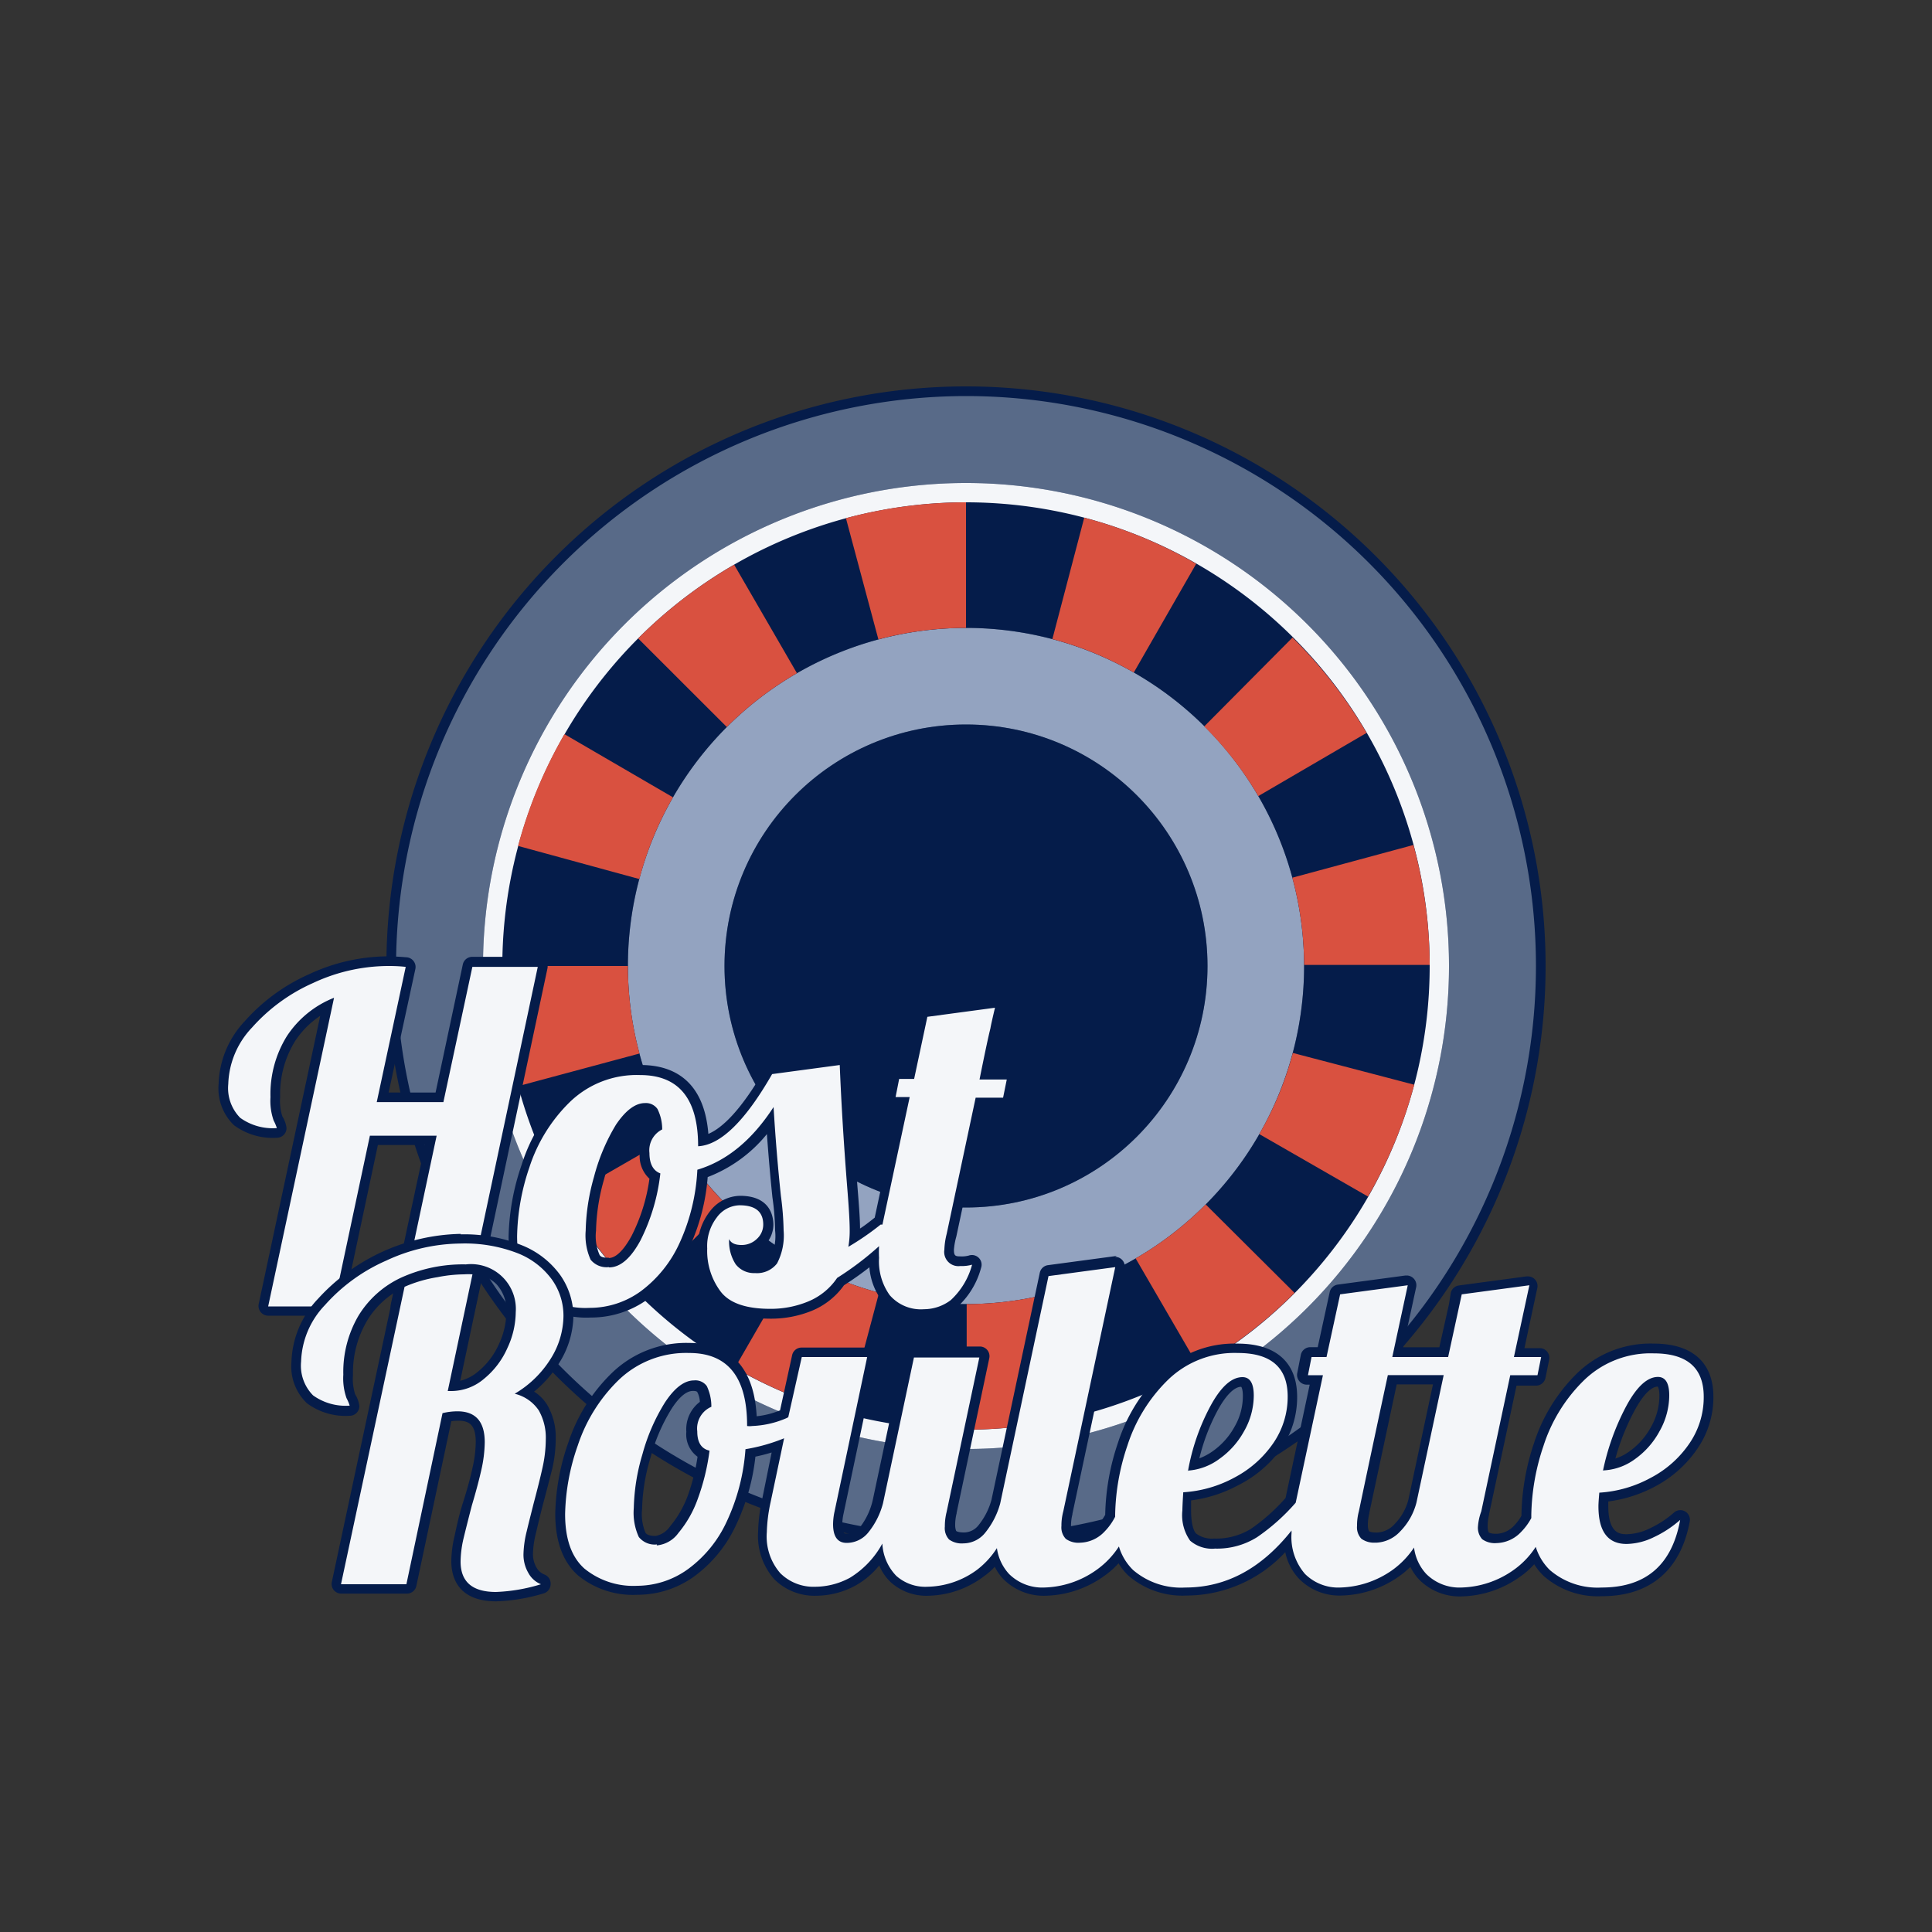<svg id="Layer_1" data-name="Layer 1" xmlns="http://www.w3.org/2000/svg" viewBox="0 0 200 200"><rect x="0" y="0" width="200" height="200" fill="#333333" stroke="none"/><defs><style>.cls-1{fill:#586a88;}.cls-2{fill:#051c4a;}.cls-3{fill:#93a3c0;}.cls-4{fill:#f4f6f9;}.cls-5{fill:#d95140;}</style></defs><title>logo_transparent</title><circle class="cls-1" cx="100" cy="100" r="59.5"/><path class="cls-2" d="M100,41a59,59,0,1,1-59,59,59.07,59.07,0,0,1,59-59m0-1a60,60,0,1,0,60,60,60,60,0,0,0-60-60Z"/><path class="cls-3" d="M100,65a35,35,0,1,0,35,35A35,35,0,0,0,100,65Zm0,60a25,25,0,1,1,25-25A25,25,0,0,1,100,125Z"/><path class="cls-2" d="M100,50a50,50,0,1,0,50,50A50,50,0,0,0,100,50Zm0,85a35,35,0,1,1,35-35A35,35,0,0,1,100,135Z"/><circle class="cls-2" cx="100" cy="100" r="25"/><path class="cls-4" d="M100,52a48,48,0,1,1-48,48,48.05,48.05,0,0,1,48-48m0-2a50,50,0,1,0,50,50,50,50,0,0,0-50-50Z"/><path class="cls-5" d="M100,65V52a48.09,48.09,0,0,0-12.43,1.64l3.36,12.55A35.19,35.19,0,0,1,100,65Z"/><path class="cls-5" d="M82.5,69.69,76,58.46a48,48,0,0,0-9.94,7.63l9.18,9.17A35.2,35.2,0,0,1,82.5,69.69Z"/><path class="cls-5" d="M117.37,69.62l6.46-11.26a47.4,47.4,0,0,0-11.59-4.77l-3.3,12.57A34.47,34.47,0,0,1,117.37,69.62Z"/><path class="cls-5" d="M130.26,82.41l11.21-6.54A48,48,0,0,0,133.8,66l-9.14,9.2A35.28,35.28,0,0,1,130.26,82.41Z"/><path class="cls-5" d="M135,99.89l13,0a48,48,0,0,0-1.68-12.42l-12.54,3.39A35.2,35.2,0,0,1,135,99.89Z"/><path class="cls-5" d="M69.67,82.54,58.43,76a47.49,47.49,0,0,0-4.8,11.57L66.19,91A34.29,34.29,0,0,1,69.67,82.54Z"/><path class="cls-5" d="M117.56,130.27l6.52,11.22a48.41,48.41,0,0,0,9.93-7.65l-9.2-9.16A34.63,34.63,0,0,1,117.56,130.27Z"/><path class="cls-5" d="M130.36,117.4l11.26,6.47a47.74,47.74,0,0,0,4.78-11.58L133.83,109A34.33,34.33,0,0,1,130.36,117.4Z"/><path class="cls-5" d="M100.07,135l0,13a48.1,48.1,0,0,0,12.43-1.67l-3.39-12.54A35.19,35.19,0,0,1,100.07,135Z"/><path class="cls-5" d="M69.71,117.53,58.48,124A48.74,48.74,0,0,0,66.13,134l9.16-9.19A35.25,35.25,0,0,1,69.71,117.53Z"/><path class="cls-5" d="M82.57,130.34l-6.49,11.25a47.54,47.54,0,0,0,11.58,4.79L91,133.82A34.45,34.45,0,0,1,82.57,130.34Z"/><path class="cls-5" d="M65,100H52a48.1,48.1,0,0,0,1.66,12.43l12.54-3.37A35.25,35.25,0,0,1,65,100Z"/><path class="cls-4" d="M41.44,135.74a.48.48,0,0,1-.39-.18.49.49,0,0,1-.1-.42l3.63-17.07H38.69L35,135.35a.49.49,0,0,1-.49.39H27.76a.5.5,0,0,1-.39-.18.53.53,0,0,1-.1-.42l6.61-31a9.64,9.64,0,0,0-3.75,3.34,11,11,0,0,0-1.63,6.07,5.46,5.46,0,0,0,.28,2.2c.34.72.38.85.38,1a.51.51,0,0,1-.5.5,6.24,6.24,0,0,1-4.11-1.18,4.83,4.83,0,0,1-1.42-3.88A9.4,9.4,0,0,1,25.72,106a18.77,18.77,0,0,1,6.49-4.73,18.94,18.94,0,0,1,7.91-1.81c.45,0,1.1,0,1.92.1a.52.52,0,0,1,.36.19.51.51,0,0,1,.09.41l-2.88,13.4H45.5L48.42,100a.5.5,0,0,1,.49-.4h6.77a.47.47,0,0,1,.38.19.46.46,0,0,1,.1.42l-7.47,35.15a.49.49,0,0,1-.49.39Z"/><path class="cls-2" d="M40.12,100c.44,0,1.07,0,1.88.09l-3,14H45.9l3-14h6.77L48.2,135.24H41.44l3.76-17.67H38.29l-3.76,17.67H27.76l6.82-31.95a10.41,10.41,0,0,0-4.87,3.95A11.38,11.38,0,0,0,28,113.58a6.13,6.13,0,0,0,.33,2.42,4.9,4.9,0,0,1,.33.78,5.77,5.77,0,0,1-3.79-1.06,4.37,4.37,0,0,1-1.24-3.5,8.88,8.88,0,0,1,2.46-5.85,18.44,18.44,0,0,1,6.32-4.61A18.48,18.48,0,0,1,40.12,100m0-1A19.46,19.46,0,0,0,32,100.85a19.41,19.41,0,0,0-6.66,4.86,9.91,9.91,0,0,0-2.71,6.51,5.3,5.3,0,0,0,1.59,4.26,6.72,6.72,0,0,0,4.44,1.3,1,1,0,0,0,1-1,2.89,2.89,0,0,0-.43-1.21,5.19,5.19,0,0,1-.23-2,10.44,10.44,0,0,1,1.55-5.8,9.1,9.1,0,0,1,2.6-2.61L26.78,135a1,1,0,0,0,.21.83,1,1,0,0,0,.77.37h6.77a1,1,0,0,0,1-.79l3.59-16.88H44L40.46,135a1,1,0,0,0,.2.83,1,1,0,0,0,.78.37H48.2a1,1,0,0,0,1-.79l7.47-35.15a1,1,0,0,0-.2-.84,1,1,0,0,0-.77-.37H48.91a1,1,0,0,0-1,.79L45.09,113.1H40.23L43,100.3a1,1,0,0,0-.18-.8,1,1,0,0,0-.72-.4c-.86-.07-1.49-.1-2-.1Z"/><path class="cls-4" d="M95.67,136a4.73,4.73,0,0,1-3.94-1.65,6.53,6.53,0,0,1-1.26-4.16v0A33.1,33.1,0,0,1,87,132.7a7.35,7.35,0,0,1-3.14,2.54,10.8,10.8,0,0,1-4.12.79c-2.66,0-4.52-.67-5.54-2a7.59,7.59,0,0,1-1.49-4.77,5.38,5.38,0,0,1,1.15-3.54,3.48,3.48,0,0,1,2.73-1.43c2.56,0,3,1.55,3,2.48a2.49,2.49,0,0,1-.82,1.84,2.7,2.7,0,0,1-1.94.77,2.84,2.84,0,0,1-.69-.08,2.92,2.92,0,0,0,.51,1.28,1.88,1.88,0,0,0,1.64.71,2.11,2.11,0,0,0,1.87-.75,5.58,5.58,0,0,0,.59-3.12,27.18,27.18,0,0,0-.28-3.5c-.26-2.56-.49-5.18-.66-7.82a14.55,14.55,0,0,1-7,5.4,21,21,0,0,1-1.86,7.41,13.31,13.31,0,0,1-4.13,5.17,9.47,9.47,0,0,1-5.63,1.83A8.53,8.53,0,0,1,55.34,134c-1.45-1.28-2.19-3.31-2.19-6a23.66,23.66,0,0,1,1.3-7.28,17.13,17.13,0,0,1,4.26-6.92,10.48,10.48,0,0,1,7.68-3c4.13,0,6.32,2.45,6.5,7.3,2-.44,4.27-2.84,6.74-7.15a.5.5,0,0,1,.37-.24l7-.94H87a.47.47,0,0,1,.32.12.5.5,0,0,1,.18.36c.15,4,.42,8.37.8,13,.16,1.93.23,3.28.23,4.13,0,.26,0,.52,0,.77.72-.46,1.53-1,2.41-1.73l.08,0,2.62-12.26h-.93a.49.49,0,0,1-.39-.19.46.46,0,0,1-.1-.41l.37-1.88a.5.5,0,0,1,.49-.4h1.15l1.32-6.09a.51.51,0,0,1,.42-.39l7-.94H103a.5.5,0,0,1,.37.17.49.49,0,0,1,.11.45c-.18.77-.43,1.83-.46,2.07-.21.84-.54,2.38-1,4.74h2.21a.51.51,0,0,1,.49.6l-.38,1.88a.5.5,0,0,1-.49.4h-2.41l-2.93,13.7a7.45,7.45,0,0,0-.22,1.54c0,.86.32,1.19,1.14,1.19a3.28,3.28,0,0,0,1-.11l.18,0a.49.49,0,0,1,.34.14.51.51,0,0,1,.13.52A8,8,0,0,1,98.74,135,5.08,5.08,0,0,1,95.67,136Zm-28.9-21.34c-.85,0-1.7.67-2.54,2A19.53,19.53,0,0,0,62,122a20.82,20.82,0,0,0-.85,5.44,5.39,5.39,0,0,0,.43,2.75,1.63,1.63,0,0,0,1.46.55c1,0,1.9-.85,2.8-2.53a19.76,19.76,0,0,0,2-6.41,2.55,2.55,0,0,1-1.09-2.4,3,3,0,0,1,1.3-2.73,3.66,3.66,0,0,0-.39-1.55A.91.91,0,0,0,66.77,114.69Z"/><path class="cls-2" d="M103,104.32c-.28,1.19-.44,1.9-.47,2.12q-.33,1.32-1.13,5.31h2.82l-.38,1.88H101l-3,14.1a7.57,7.57,0,0,0-.24,1.64,1.47,1.47,0,0,0,1.64,1.69,4,4,0,0,0,1.23-.14,7.67,7.67,0,0,1-2.21,3.67,4.61,4.61,0,0,1-2.77.94,4.26,4.26,0,0,1-3.55-1.46A6,6,0,0,1,91,130.22,11.81,11.81,0,0,1,91,129a31.42,31.42,0,0,1-4.34,3.29,6.67,6.67,0,0,1-3,2.44,10.11,10.11,0,0,1-3.92.76q-3.77,0-5.14-1.79a7,7,0,0,1-1.39-4.46,4.86,4.86,0,0,1,1-3.22,3,3,0,0,1,2.35-1.25c1.63,0,2.45.66,2.45,2a2,2,0,0,1-.66,1.48,2.23,2.23,0,0,1-1.6.63c-.66,0-1.08-.2-1.27-.61a4.34,4.34,0,0,0,.68,2.61,2.4,2.4,0,0,0,2,.91,2.62,2.62,0,0,0,2.28-1,6.25,6.25,0,0,0,.68-3.41,30.13,30.13,0,0,0-.28-3.57q-.48-4.52-.76-9.21-3.33,5.13-7.89,6.49a20.6,20.6,0,0,1-1.83,7.56,12.82,12.82,0,0,1-4,5,9,9,0,0,1-5.34,1.74,8,8,0,0,1-5.49-1.78q-2-1.78-2-5.64a23.21,23.21,0,0,1,1.27-7.12,16.59,16.59,0,0,1,4.14-6.72,9.94,9.94,0,0,1,7.33-2.84q6,0,6,7.37,3.48-.18,7.66-7.47l7-.94q.24,6,.8,13c.15,1.88.23,3.24.23,4.09a9.4,9.4,0,0,1-.14,1.73,27.59,27.59,0,0,0,3.34-2.3h.19l2.82-13.2H92.71l.37-1.88h1.55L96,105.26l7-.94M63.05,131.2q1.74,0,3.25-2.79a20.44,20.44,0,0,0,2.06-6.94c-.75-.28-1.13-1-1.13-2.11a2.41,2.41,0,0,1,1.32-2.44,4.68,4.68,0,0,0-.49-2.12,1.45,1.45,0,0,0-1.29-.61c-1,0-2,.75-3,2.23a20.3,20.3,0,0,0-2.28,5.41,21.77,21.77,0,0,0-.86,5.57,6.11,6.11,0,0,0,.51,3,2.11,2.11,0,0,0,1.88.77m40-27.88h-.14l-7,.94a1,1,0,0,0-.85.78l-1.24,5.7h-.74a1,1,0,0,0-1,.8l-.38,1.88a1,1,0,0,0,1,1.2H93l-2.45,11.46c-.53.42-1,.79-1.52,1.13,0-.87-.09-2.18-.24-4-.37-4.62-.64-9-.79-13a1,1,0,0,0-.36-.72,1,1,0,0,0-.64-.24h-.14l-6.95.94a1,1,0,0,0-.73.49c-2.54,4.41-4.48,6.15-5.85,6.73-.47-5.86-4-7.13-7-7.13a11,11,0,0,0-8,3.13A17.79,17.79,0,0,0,54,120.58,24.26,24.26,0,0,0,52.65,128c0,2.85.8,5,2.36,6.39a9,9,0,0,0,6.16,2,10,10,0,0,0,5.92-1.92,13.82,13.82,0,0,0,4.29-5.37,21.28,21.28,0,0,0,1.88-7.25,14.64,14.64,0,0,0,6.13-4.45c.16,2.22.35,4.41.57,6.54a26.91,26.91,0,0,1,.28,3.46,5.11,5.11,0,0,1-.5,2.83c-.09.14-.38.54-1.46.54A1.37,1.37,0,0,1,77,130.3a2.2,2.2,0,0,1-.23-.4h0a3.26,3.26,0,0,0,2.29-.91,3,3,0,0,0,1-2.2c0-.9-.34-3-3.45-3a4,4,0,0,0-3.12,1.61,5.91,5.91,0,0,0-1.26,3.86,8,8,0,0,0,1.6,5.07c1.11,1.44,3.11,2.18,5.93,2.18a11.22,11.22,0,0,0,4.31-.83,7.67,7.67,0,0,0,3.3-2.63c.91-.58,1.79-1.2,2.63-1.86a6.61,6.61,0,0,0,1.31,3.48,5.22,5.22,0,0,0,4.34,1.84A5.56,5.56,0,0,0,99,135.39a8.42,8.42,0,0,0,2.56-4.14,1,1,0,0,0-.25-1.05,1,1,0,0,0-.69-.28,1,1,0,0,0-.35.06,2.88,2.88,0,0,1-.88.08c-.51,0-.64-.08-.64-.69A7,7,0,0,1,99,128l2.84-13.32h2a1,1,0,0,0,1-.81l.38-1.88a1,1,0,0,0-.21-.83,1,1,0,0,0-.77-.36h-1.6c.41-2,.7-3.35.88-4.07a.36.36,0,0,1,0-.1c0-.17.17-.85.45-2a1,1,0,0,0-1-1.23ZM63.05,130.2c-.38,0-.86,0-1-.33a4.88,4.88,0,0,1-.35-2.47,20.67,20.67,0,0,1,.83-5.31A19.27,19.27,0,0,1,64.65,117c.51-.81,1.29-1.77,2.12-1.77.35,0,.42.11.45.16a2.55,2.55,0,0,1,.28,1,3.52,3.52,0,0,0-1.27,3,3.17,3.17,0,0,0,1,2.63,18.54,18.54,0,0,1-1.86,5.94c-.55,1-1.42,2.27-2.36,2.27Z"/><path class="cls-4" d="M51.37,165.27c-3.44,0-4.16-2-4.16-3.65a11.39,11.39,0,0,1,.32-2.48c.2-.88.48-2,.87-3.47s.77-2.72,1-3.74a13.27,13.27,0,0,0,.32-2.66c0-1.87-.72-2.7-2.32-2.7a6.44,6.44,0,0,0-1.13.11l-3.69,17.4a.49.49,0,0,1-.49.39H35.3a.5.5,0,0,1-.39-.18.53.53,0,0,1-.1-.42l6.58-30.79a.51.51,0,0,1,.14-.26,9.7,9.7,0,0,0-4,3.64,11.07,11.07,0,0,0-1.5,5.85,5.46,5.46,0,0,0,.28,2.2c.34.72.38.85.38,1a.51.51,0,0,1-.5.5,6.24,6.24,0,0,1-4.11-1.18A4.86,4.86,0,0,1,30.67,141a9.4,9.4,0,0,1,2.59-6.18A18.77,18.77,0,0,1,39.75,130a18.94,18.94,0,0,1,7.91-1.81,15.57,15.57,0,0,1,6.12,1.07,8.63,8.63,0,0,1,3.79,2.93,7.06,7.06,0,0,1,1.26,4,8.93,8.93,0,0,1-1.44,4.68,11.25,11.25,0,0,1-3,3.23,4.06,4.06,0,0,1,1.84,1.58A6.11,6.11,0,0,1,57,149a14.84,14.84,0,0,1-.34,3c-.22,1-.54,2.3-.95,3.81-.25,1-.48,1.91-.7,2.85a10.23,10.23,0,0,0-.32,2.23,3.21,3.21,0,0,0,.43,1.68,2.11,2.11,0,0,0,1.09,1,.48.48,0,0,1,.31.49.5.5,0,0,1-.36.46A18.86,18.86,0,0,1,51.37,165.27Zm-2.28-33.83a.5.5,0,0,1,.23.18.49.49,0,0,1,.08.39L47,143.5a4.8,4.8,0,0,0,2.82-1.15,8.26,8.26,0,0,0,2.28-3,8.5,8.5,0,0,0,.82-3.53,4.49,4.49,0,0,0-1.15-3.21A4.15,4.15,0,0,0,49.09,131.44Zm-3.22.1a14.06,14.06,0,0,0-3.25.8,17.23,17.23,0,0,1,2.58-.68Z"/><path class="cls-2" d="M47.66,128.73a15.1,15.1,0,0,1,5.92,1,8,8,0,0,1,3.57,2.75,6.45,6.45,0,0,1,1.18,3.74A8.46,8.46,0,0,1,57,140.67a10.82,10.82,0,0,1-3.72,3.61A4.17,4.17,0,0,1,55.77,146a5.7,5.7,0,0,1,.73,3,13.63,13.63,0,0,1-.33,2.89c-.22,1-.54,2.28-.94,3.79-.25,1-.49,1.92-.71,2.86a10.73,10.73,0,0,0-.33,2.35,3.75,3.75,0,0,0,.5,1.93A2.58,2.58,0,0,0,56,164a17.94,17.94,0,0,1-4.66.8q-3.66,0-3.66-3.15a11,11,0,0,1,.3-2.37q.32-1.33.87-3.45c.44-1.47.77-2.73,1-3.76a13.54,13.54,0,0,0,.33-2.77q0-3.2-2.82-3.2a6.5,6.5,0,0,0-1.55.19L42.07,164H35.3l6.58-30.79a13.9,13.9,0,0,1,3.42-1,14.57,14.57,0,0,1,2.74-.29,5.89,5.89,0,0,1,.87,0L46.35,144h.37a5.24,5.24,0,0,0,3.39-1.27,8.55,8.55,0,0,0,2.41-3.17,8.93,8.93,0,0,0,.87-3.73,4.64,4.64,0,0,0-5.16-4.94,15.53,15.53,0,0,0-6.68,1.36,10.22,10.22,0,0,0-4.44,3.95,11.53,11.53,0,0,0-1.57,6.11,6.13,6.13,0,0,0,.33,2.42,4.9,4.9,0,0,1,.33.78,5.77,5.77,0,0,1-3.79-1.06,4.37,4.37,0,0,1-1.24-3.5,8.84,8.84,0,0,1,2.47-5.85A18.3,18.3,0,0,1,40,130.49a18.48,18.48,0,0,1,7.71-1.76m0-1a20.53,20.53,0,0,0-14.78,6.71A9.91,9.91,0,0,0,30.17,141a5.27,5.27,0,0,0,1.6,4.26,6.69,6.69,0,0,0,4.43,1.3,1,1,0,0,0,1-1,2.89,2.89,0,0,0-.43-1.21,5.14,5.14,0,0,1-.23-2A10.59,10.59,0,0,1,38,136.72a8.88,8.88,0,0,1,2.74-2.85l-6.39,29.9a1,1,0,0,0,.2.83,1,1,0,0,0,.78.37h6.77a1,1,0,0,0,1-.79l3.62-17.06a5.78,5.78,0,0,1,.71-.05c1.09,0,1.82.37,1.82,2.2a12.3,12.3,0,0,1-.31,2.56c-.21,1-.54,2.24-1,3.68s-.69,2.62-.89,3.52a11.76,11.76,0,0,0-.33,2.59c0,1.55.6,4.15,4.66,4.15a18.93,18.93,0,0,0,4.92-.83A1,1,0,0,0,57,164a1,1,0,0,0-.63-1,1.62,1.62,0,0,1-.84-.74,2.79,2.79,0,0,1-.36-1.43,9.89,9.89,0,0,1,.31-2.12c.21-.9.44-1.86.69-2.84.41-1.51.73-2.8,1-3.83a14.41,14.41,0,0,0,.36-3.1,6.63,6.63,0,0,0-.88-3.5,4.26,4.26,0,0,0-1.36-1.38,11.81,11.81,0,0,0,2.56-2.91,9.38,9.38,0,0,0,1.51-4.94A7.52,7.52,0,0,0,58,132a9.05,9.05,0,0,0-4-3.1,16,16,0,0,0-6.32-1.12Zm-.06,15.18,2.29-10.8h0a3.11,3.11,0,0,1,1.48.86,4,4,0,0,1,1,2.87,8,8,0,0,1-.78,3.32A7.68,7.68,0,0,1,49.47,142a4.5,4.5,0,0,1-1.87.95Z"/><path class="cls-4" d="M165.8,164.76a8,8,0,0,1-5.7-1.95,5.92,5.92,0,0,1-1.25-1.74,8.09,8.09,0,0,1-1.89,1.79,10.23,10.23,0,0,1-5.68,1.9,5.4,5.4,0,0,1-4-1.56,5,5,0,0,1-1.14-1.94,7.75,7.75,0,0,1-1.73,1.6,10.23,10.23,0,0,1-5.68,1.9,5.4,5.4,0,0,1-4-1.56,5.69,5.69,0,0,1-1.47-3.51c-3,3.36-6.55,5.07-10.51,5.07a8.09,8.09,0,0,1-5.74-1.95,5.62,5.62,0,0,1-1.26-1.77,8.37,8.37,0,0,1-1.93,1.82,10.23,10.23,0,0,1-5.68,1.9,5.4,5.4,0,0,1-4-1.56,4.78,4.78,0,0,1-1.11-1.87,8.34,8.34,0,0,1-1.58,1.53,9.41,9.41,0,0,1-5.44,1.9,4.69,4.69,0,0,1-4.92-3.67,8.82,8.82,0,0,1-2.85,2.67,8.11,8.11,0,0,1-3.83,1,5.4,5.4,0,0,1-4-1.56,6.3,6.3,0,0,1-1.53-4.58,16.85,16.85,0,0,1,.39-3.16l1.22-5.78a17.8,17.8,0,0,1-2.81.76,21.61,21.61,0,0,1-1.94,7.27,13.21,13.21,0,0,1-4.15,5.12,9.47,9.47,0,0,1-5.6,1.83,8.5,8.5,0,0,1-5.83-1.91c-1.45-1.28-2.19-3.31-2.19-6a23.11,23.11,0,0,1,1.34-7.26,17.48,17.48,0,0,1,4.35-6.94,10.63,10.63,0,0,1,7.69-3c4.21,0,6.39,2.56,6.5,7.61h0a9.15,9.15,0,0,0,3.3-.76l1.28-6A.5.5,0,0,1,83,140h6.77a.53.53,0,0,1,.39.18.53.53,0,0,1,.1.42l-3.38,16a5.84,5.84,0,0,0-.14,1.21c0,1.43.62,1.43.91,1.43a2.39,2.39,0,0,0,1.88-.93,7.66,7.66,0,0,0,1.4-2.85l3.19-15a.49.49,0,0,1,.49-.39h6.76a.52.52,0,0,1,.39.18.46.46,0,0,1,.1.42l-3.38,16a5.37,5.37,0,0,0-.17,1.4,1.34,1.34,0,0,0,.27,1,1.67,1.67,0,0,0,1.15.28,2.42,2.42,0,0,0,1.9-.95,8,8,0,0,0,1.43-2.83l5-23.5a.5.5,0,0,1,.42-.4l7-.94h.07a.52.52,0,0,1,.37.16.51.51,0,0,1,.12.44l-5.4,25.38a5.37,5.37,0,0,0-.18,1.4,1.34,1.34,0,0,0,.28,1,1.67,1.67,0,0,0,1.15.28,3.07,3.07,0,0,0,2.18-1,5.31,5.31,0,0,0,.94-1.29v-.12a23.73,23.73,0,0,1,1.29-7.29,17,17,0,0,1,4.26-7,10.41,10.41,0,0,1,7.63-3c4.69,0,5.67,2.72,5.67,5a9,9,0,0,1-1.59,5.12A11.79,11.79,0,0,1,128,153.4a13.38,13.38,0,0,1-5.08,1.54c0,.69-.06,1.16-.06,1.42,0,1.74.36,2.47.66,2.78a3.05,3.05,0,0,0,2.22.67,7.34,7.34,0,0,0,4.08-1.1,20.52,20.52,0,0,0,3.78-3.38l2.66-12.47h-.93a.51.51,0,0,1-.39-.19.49.49,0,0,1-.1-.41l.37-1.88a.51.51,0,0,1,.49-.4h1.15l1.33-6.09a.49.49,0,0,1,.42-.39l6.95-.94h.07a.5.5,0,0,1,.49.61L144.66,140h4.76l1.32-6.09a.51.51,0,0,1,.42-.39l7-.94h.07a.48.48,0,0,1,.36.16.53.53,0,0,1,.13.45L157.21,140h2.2a.53.53,0,0,1,.39.18.53.53,0,0,1,.1.42l-.38,1.88a.49.49,0,0,1-.49.4h-2.41l-2.92,13.7a5,5,0,0,0-.18,1.4,1.34,1.34,0,0,0,.28,1,1.66,1.66,0,0,0,1.14.28,3.07,3.07,0,0,0,2.19-1A5.31,5.31,0,0,0,158,157a1.55,1.55,0,0,1,0-.22,23.78,23.78,0,0,1,1.29-7.29,17.21,17.21,0,0,1,4.26-7,10.41,10.41,0,0,1,7.63-3c4.69,0,5.67,2.72,5.67,5a8.91,8.91,0,0,1-1.59,5.12,11.62,11.62,0,0,1-4.17,3.71A13.63,13.63,0,0,1,166,155c0,.44-.05.75-.05.94,0,3.05,1.38,3.4,2.41,3.4a6.17,6.17,0,0,0,2.61-.66,10.86,10.86,0,0,0,2.61-1.7.46.46,0,0,1,.33-.13.42.42,0,0,1,.24.07.48.48,0,0,1,.25.52C173.53,162.28,170.63,164.76,165.8,164.76ZM71.72,143.42c-.85,0-1.72.68-2.59,2A22.77,22.77,0,0,0,66,156.13a5.54,5.54,0,0,0,.43,2.75,1.65,1.65,0,0,0,1.47.55,2.65,2.65,0,0,0,1.88-1.12,11.14,11.14,0,0,0,1.88-3.37,21.83,21.83,0,0,0,1.13-4.44,2.26,2.26,0,0,1-1.21-2.31A3,3,0,0,1,73,145.35a3.54,3.54,0,0,0-.37-1.57C72.56,143.69,72.39,143.42,71.72,143.42Zm69.43,13.14A5.37,5.37,0,0,0,141,158a1.34,1.34,0,0,0,.28,1,1.67,1.67,0,0,0,1.15.28,3.05,3.05,0,0,0,2.18-1,6,6,0,0,0,1.56-2.76l2.69-12.57h-4.76Zm30.43-13.51c-.88,0-1.86.94-2.83,2.72a24.46,24.46,0,0,0-2.22,5.9,5.56,5.56,0,0,0,2.43-1,8,8,0,0,0,2.39-2.72,7.08,7.08,0,0,0,.9-3.45C172.25,143.05,171.76,143.05,171.58,143.05Zm-43.09,0c-.93,0-1.9.9-2.88,2.7a22.06,22.06,0,0,0-2.14,5.9,5.93,5.93,0,0,0,2.4-1.05,8.08,8.08,0,0,0,2.39-2.7,7,7,0,0,0,.9-3.43C129.16,143.05,128.67,143.05,128.49,143.05Z"/><path class="cls-2" d="M115.47,131.08l-5.4,25.38a5.61,5.61,0,0,0-.19,1.5,1.72,1.72,0,0,0,.45,1.34,2.22,2.22,0,0,0,1.48.4,3.6,3.6,0,0,0,2.53-1.15,6.15,6.15,0,0,0,1.1-1.54c0-.08,0-.14,0-.23a23.43,23.43,0,0,1,1.27-7.14,16.6,16.6,0,0,1,4.14-6.74,9.89,9.89,0,0,1,7.28-2.84q5.17,0,5.17,4.51a8.46,8.46,0,0,1-1.5,4.84,11.15,11.15,0,0,1-4,3.54,12.71,12.71,0,0,1-5.31,1.53c-.06.94-.09,1.57-.09,1.88a4.57,4.57,0,0,0,.8,3.13,3.46,3.46,0,0,0,2.58.82,7.78,7.78,0,0,0,4.35-1.18,21,21,0,0,0,4-3.57l2.82-13.2h-1.55l.37-1.88h1.55l1.41-6.49,7-.94c-.53,2.48-1.07,4.95-1.6,7.43h5.78l1.41-6.49,7-.94-1.6,7.43h2.82l-.38,1.88h-2.82l-3,14.1A5.61,5.61,0,0,0,153,158a1.75,1.75,0,0,0,.44,1.34,2.24,2.24,0,0,0,1.48.4,3.6,3.6,0,0,0,2.54-1.15,6.17,6.17,0,0,0,1.06-1.44c0-.11,0-.21,0-.33a23.4,23.4,0,0,1,1.26-7.14,16.6,16.6,0,0,1,4.14-6.74,9.89,9.89,0,0,1,7.28-2.84q5.18,0,5.17,4.51a8.46,8.46,0,0,1-1.5,4.84,11,11,0,0,1-4,3.54,12.71,12.71,0,0,1-5.31,1.53q-.09,1-.09,1.41,0,3.9,2.91,3.9a6.64,6.64,0,0,0,2.82-.7,11.4,11.4,0,0,0,2.73-1.79q-1.27,7-8.13,7a7.56,7.56,0,0,1-5.36-1.81,5.69,5.69,0,0,1-1.46-2.4,8.7,8.7,0,0,1-2.3,2.4,9.77,9.77,0,0,1-5.4,1.81,4.87,4.87,0,0,1-3.64-1.41,4.93,4.93,0,0,1-1.26-2.73,8.94,8.94,0,0,1-2.24,2.33,9.8,9.8,0,0,1-5.41,1.81,4.87,4.87,0,0,1-3.64-1.41,5.82,5.82,0,0,1-1.39-4.23c0-.08,0-.18,0-.26-3.1,3.91-6.75,5.9-11,5.9a7.63,7.63,0,0,1-5.4-1.81,5.66,5.66,0,0,1-1.47-2.44,8.84,8.84,0,0,1-2.34,2.44,9.74,9.74,0,0,1-5.4,1.81,4.87,4.87,0,0,1-3.64-1.41,4.94,4.94,0,0,1-1.25-2.67,8.73,8.73,0,0,1-2.09,2.27A8.91,8.91,0,0,1,96,164.26a4.52,4.52,0,0,1-3.22-1.13,5.18,5.18,0,0,1-1.44-3.34A9.41,9.41,0,0,1,88,163.32a7.61,7.61,0,0,1-3.59.94,4.87,4.87,0,0,1-3.64-1.41,5.78,5.78,0,0,1-1.39-4.23,16.46,16.46,0,0,1,.38-3.06l1.41-6.67a18.42,18.42,0,0,1-4,1.13,21.13,21.13,0,0,1-1.93,7.47,12.63,12.63,0,0,1-4,4.93A9,9,0,0,1,66,164.16a8,8,0,0,1-5.5-1.78q-2-1.78-2-5.64a22.61,22.61,0,0,1,1.31-7.1A16.79,16.79,0,0,1,64,142.9a10.08,10.08,0,0,1,7.34-2.84q6,0,6,7.51v.05a1.87,1.87,0,0,0,.52,0,9.85,9.85,0,0,0,3.57-.82l.17-.09L83,140.48h6.77l-3.38,16a6.27,6.27,0,0,0-.15,1.31c0,1.29.48,1.93,1.41,1.93a2.87,2.87,0,0,0,2.26-1.11,8,8,0,0,0,1.5-3l3.2-15.08h6.77l-3.39,16a6,6,0,0,0-.18,1.5,1.72,1.72,0,0,0,.44,1.34,2.24,2.24,0,0,0,1.48.4,2.92,2.92,0,0,0,2.28-1.13,8.25,8.25,0,0,0,1.53-3l5-23.54,7-.94M142.4,159.7a3.58,3.58,0,0,0,2.53-1.15,6.62,6.62,0,0,0,1.7-3l2.82-13.2h-5.78q-1.51,7-3,14.1a5.61,5.61,0,0,0-.19,1.5,1.72,1.72,0,0,0,.45,1.34,2.22,2.22,0,0,0,1.48.4m23.49-7.47a6,6,0,0,0,3.36-1.18,8.45,8.45,0,0,0,2.54-2.89,7.58,7.58,0,0,0,1-3.69q0-1.92-1.17-1.92-1.65,0-3.27,3a25.19,25.19,0,0,0-2.42,6.7m-43,0a6.19,6.19,0,0,0,3.31-1.23,8.53,8.53,0,0,0,2.54-2.86,7.48,7.48,0,0,0,1-3.67q0-1.92-1.17-1.92c-1.13,0-2.24,1-3.32,3a22.5,22.5,0,0,0-2.32,6.72m-55,7.7a3.1,3.1,0,0,0,2.25-1.29,11.47,11.47,0,0,0,2-3.52,22.94,22.94,0,0,0,1.22-5c-.85-.19-1.27-.85-1.27-2a2.45,2.45,0,0,1,1.46-2.54,4.93,4.93,0,0,0-.47-2.14,1.45,1.45,0,0,0-1.32-.59c-1,0-2,.75-3,2.26a20,20,0,0,0-2.35,5.4,20.89,20.89,0,0,0-.89,5.55,6,6,0,0,0,.52,3,2.1,2.1,0,0,0,1.88.77m47.6-29.85h-.13l-7,.94a1,1,0,0,0-.84.78l-5,23.5a7.16,7.16,0,0,1-1.32,2.61,1.93,1.93,0,0,1-1.52.78c-.64,0-.81-.15-.81-.15s-.11-.19-.11-.59a4.79,4.79,0,0,1,.15-1.24s0,0,0-.06l3.38-16a1,1,0,0,0-1-1.21H94.56a1,1,0,0,0-1,.79l-3.19,15A7.17,7.17,0,0,1,89.1,158a1.89,1.89,0,0,1-1.5.75c-.18,0-.41,0-.41-.93a5.66,5.66,0,0,1,.13-1.11l3.38-16a1,1,0,0,0-.2-.84,1,1,0,0,0-.78-.37H83a1,1,0,0,0-1,.79L80.75,146a8.75,8.75,0,0,1-2.42.61c-.33-6.25-3.94-7.59-7-7.59a11.07,11.07,0,0,0-8,3.12,17.79,17.79,0,0,0-4.48,7.14,23.5,23.5,0,0,0-1.37,7.42c0,2.85.79,5,2.36,6.39a9,9,0,0,0,6.16,2,10,10,0,0,0,5.89-1.92,13.69,13.69,0,0,0,4.31-5.31,22,22,0,0,0,2-7.07,17.26,17.26,0,0,0,1.68-.43l-1,4.93a17,17,0,0,0-.4,3.26,6.78,6.78,0,0,0,1.67,4.93,5.89,5.89,0,0,0,4.36,1.71,8.57,8.57,0,0,0,4.06-1.06,8.42,8.42,0,0,0,2.45-2.08,5,5,0,0,0,1.19,1.74,5.49,5.49,0,0,0,3.91,1.4,9.84,9.84,0,0,0,5.72-2,6.92,6.92,0,0,0,1.14-1,5,5,0,0,0,.9,1.29,5.89,5.89,0,0,0,4.36,1.71,10.78,10.78,0,0,0,6-2,8.74,8.74,0,0,0,1.55-1.36,6.25,6.25,0,0,0,1,1.26,8.57,8.57,0,0,0,6.08,2.08,14,14,0,0,0,10.18-4.49,5.67,5.67,0,0,0,1.45,2.78,5.87,5.87,0,0,0,4.35,1.71,10.78,10.78,0,0,0,6-2A9,9,0,0,0,146,162.2a5.43,5.43,0,0,0,.94,1.35,5.89,5.89,0,0,0,4.36,1.71,10.78,10.78,0,0,0,6-2,8.05,8.05,0,0,0,1.52-1.33,6.33,6.33,0,0,0,1,1.23,8.5,8.5,0,0,0,6,2.08c5,0,8.18-2.69,9.11-7.78a1,1,0,0,0-.49-1,1,1,0,0,0-.49-.13,1,1,0,0,0-.66.25,10.39,10.39,0,0,1-2.49,1.63,5.64,5.64,0,0,1-2.4.61c-.62,0-1.91,0-1.91-2.9,0-.07,0-.22,0-.49a14.05,14.05,0,0,0,4.86-1.56,12.13,12.13,0,0,0,4.34-3.87,9.37,9.37,0,0,0,1.68-5.4c0-3.56-2.19-5.51-6.17-5.51a10.89,10.89,0,0,0-8,3.13,17.71,17.71,0,0,0-4.39,7.14,24.5,24.5,0,0,0-1.31,7.45v.1a4.6,4.6,0,0,1-.74,1,2.6,2.6,0,0,1-1.84.87c-.64,0-.81-.14-.81-.15s-.11-.19-.11-.59a4.9,4.9,0,0,1,.15-1.24.13.13,0,0,0,0-.06l2.84-13.3h2a1,1,0,0,0,1-.81l.38-1.88a1,1,0,0,0-.21-.83,1,1,0,0,0-.77-.36h-1.58l1.33-6.22a1,1,0,0,0-.24-.89,1,1,0,0,0-.73-.32h-.14l-7,.94a1,1,0,0,0-.85.78L150,135l-1,4.47h-3.74l.53-2.48.81-3.74a1,1,0,0,0-.25-.89,1,1,0,0,0-.73-.32h-.13l-7,.94a1,1,0,0,0-.84.78l-1.24,5.7h-.75a1,1,0,0,0-1,.8l-.37,1.88a1,1,0,0,0,.21.83,1,1,0,0,0,.77.37h.31l-2.5,11.73a19.49,19.49,0,0,1-3.59,3.2,6.84,6.84,0,0,1-3.81,1,2.73,2.73,0,0,1-1.86-.52c-.16-.16-.52-.72-.52-2.43,0-.14,0-.42,0-1a13.93,13.93,0,0,0,4.84-1.55A12.21,12.21,0,0,0,132.6,150a9.37,9.37,0,0,0,1.68-5.4c0-3.56-2.19-5.51-6.17-5.51a10.93,10.93,0,0,0-8,3.13,17.68,17.68,0,0,0-4.38,7.14,24.53,24.53,0,0,0-1.32,7.45,4.48,4.48,0,0,1-.78,1.05,2.6,2.6,0,0,1-1.83.87c-.65,0-.81-.14-.82-.15s-.11-.19-.11-.59a4.9,4.9,0,0,1,.15-1.24s0,0,0-.06l5.4-25.37a1,1,0,0,0-.25-.89,1,1,0,0,0-.73-.32Zm29,13.28h3.73l-1.16,5.44-1.39,6.52a5.62,5.62,0,0,1-1.43,2.51,2.6,2.6,0,0,1-1.83.87c-.65,0-.81-.14-.81-.15s-.12-.19-.12-.59a4.9,4.9,0,0,1,.15-1.24l0-.06,1.56-7.31,1.28-6ZM167.22,151a23.83,23.83,0,0,1,2-5c.86-1.59,1.71-2.46,2.39-2.46h0s.17.2.17.92a6.61,6.61,0,0,1-.84,3.21,7.5,7.5,0,0,1-2.24,2.56,5.14,5.14,0,0,1-1.45.75Zm-43.07,0a20.69,20.69,0,0,1,1.9-5c.86-1.58,1.73-2.44,2.44-2.44h0s.17.2.17.92a6.31,6.31,0,0,1-.84,3.18,7.52,7.52,0,0,1-2.24,2.54,6.06,6.06,0,0,1-1.43.77Zm-56.28,8c-.38,0-.87-.05-1.05-.33a5,5,0,0,1-.35-2.47,19.55,19.55,0,0,1,.86-5.27,18.87,18.87,0,0,1,2.22-5.14c.53-.82,1.34-1.8,2.17-1.8.15,0,.4,0,.47.13a2.42,2.42,0,0,1,.26,1,3.55,3.55,0,0,0-1.4,3.1,2.85,2.85,0,0,0,1.16,2.58,20.56,20.56,0,0,1-1,4A10.69,10.69,0,0,1,69.37,158a2.33,2.33,0,0,1-1.5,1Z"/></svg>